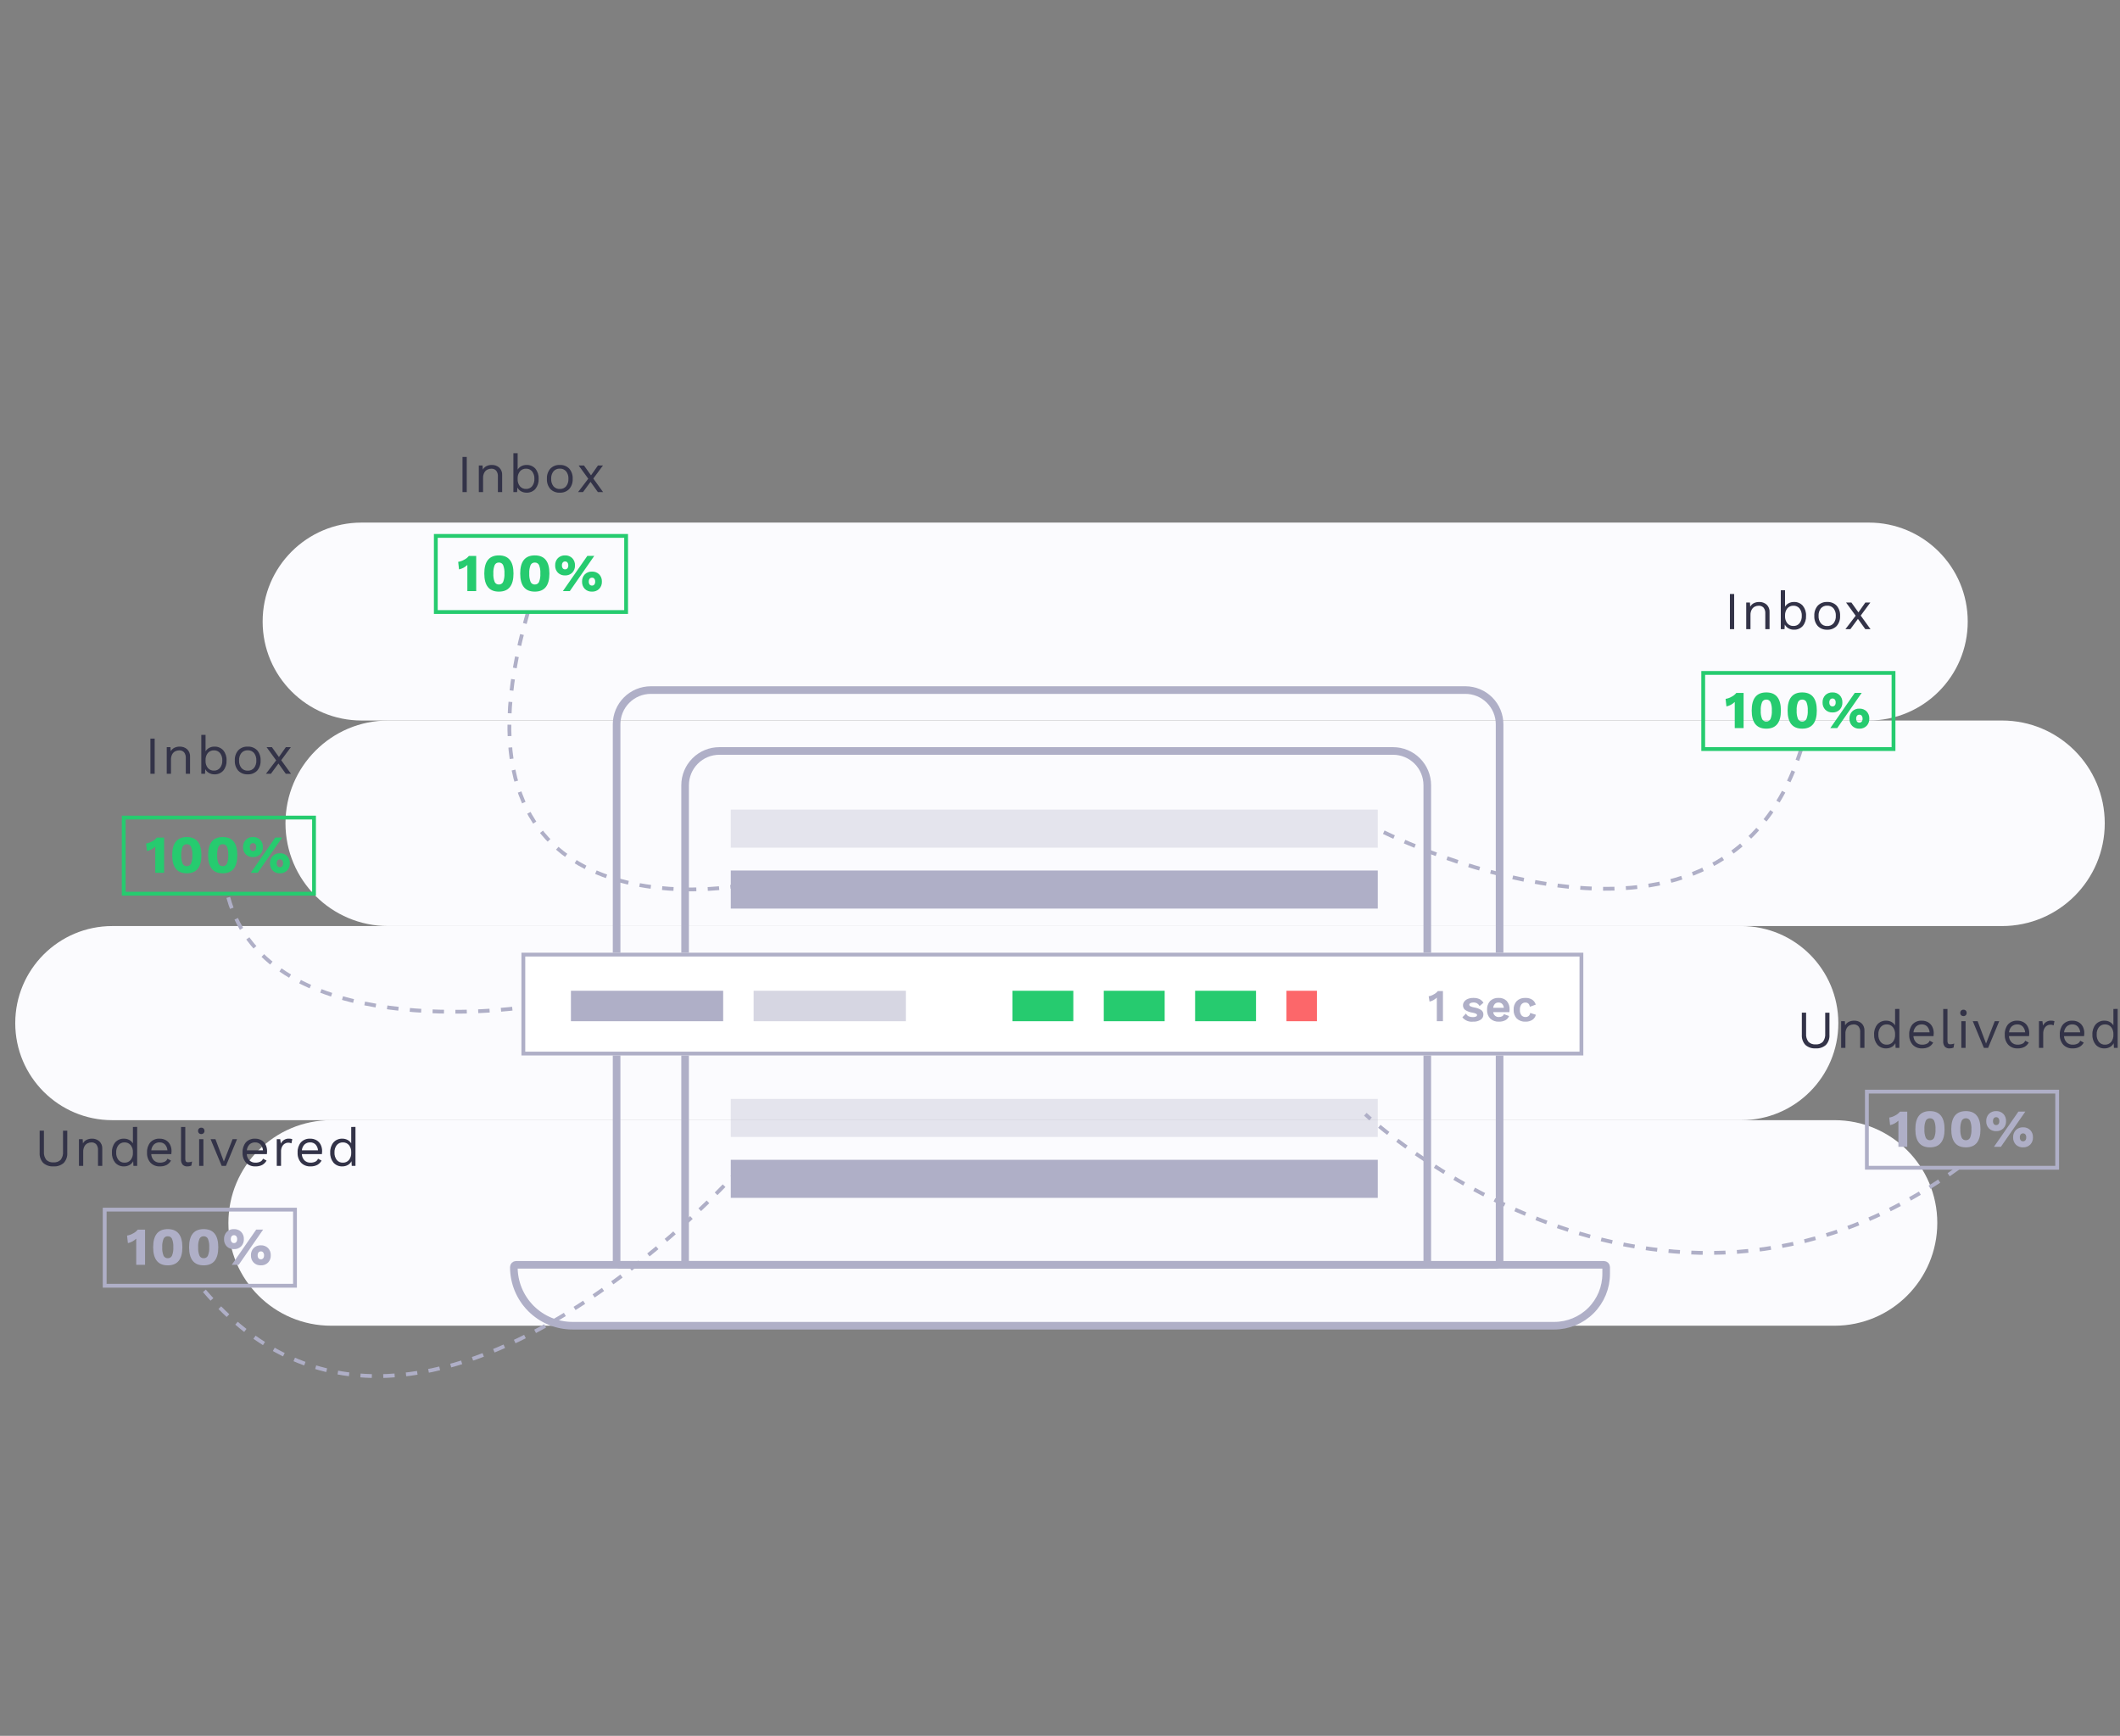 <svg width="684" height="560" viewBox="0 0 684 560" fill="none" xmlns="http://www.w3.org/2000/svg">
<rect x="0" y="0" width="684" height="560" fill="#808080" stroke="none"/>
<g clip-path="url(#clip0_3_742)">
<mask id="mask0_3_742" style="mask-type:luminance" maskUnits="userSpaceOnUse" x="0" y="0" width="684" height="560">
<path d="M683.992 0.36H0.008V559.09H683.992V0.36Z" fill="white"/>
</mask>
<g mask="url(#mask0_3_742)">
<path d="M602.945 168.593H116.666C99.033 168.593 84.739 182.887 84.739 200.52C84.739 218.153 99.033 232.448 116.666 232.448H602.945C620.578 232.448 634.873 218.153 634.873 200.52C634.873 182.887 620.578 168.593 602.945 168.593Z" fill="#FBFBFE"/>
<path d="M645.925 232.448H125.262C106.951 232.448 92.106 247.292 92.106 265.603C92.106 283.914 106.951 298.759 125.262 298.759H645.925C664.236 298.759 679.08 283.914 679.08 265.603C679.08 247.292 664.236 232.448 645.925 232.448Z" fill="#FBFBFE"/>
<path d="M561.808 298.759H36.233C18.939 298.759 4.92 312.778 4.92 330.072C4.92 347.366 18.939 361.385 36.233 361.385H561.808C579.102 361.385 593.121 347.366 593.121 330.072C593.121 312.778 579.102 298.759 561.808 298.759Z" fill="#FBFBFE"/>
<path d="M591.893 361.385H106.842C88.531 361.385 73.687 376.23 73.687 394.541C73.687 412.852 88.531 427.696 106.842 427.696H591.893C610.205 427.696 625.049 412.852 625.049 394.541C625.049 376.23 610.205 361.385 591.893 361.385Z" fill="#FBFBFE"/>
<path d="M209.992 222.624H472.78C475.711 222.624 478.522 223.788 480.594 225.861C482.667 227.934 483.831 230.745 483.831 233.676V406.821C483.831 407.146 483.702 407.459 483.472 407.689C483.241 407.919 482.929 408.049 482.603 408.049H200.168C199.843 408.049 199.53 407.919 199.3 407.689C199.07 407.459 198.94 407.146 198.94 406.821V233.676C198.94 230.745 200.105 227.934 202.177 225.861C204.25 223.788 207.061 222.624 209.992 222.624Z" stroke="#AFAFC7" stroke-width="2.456"/>
<path d="M232.096 242.272H449.448C452.379 242.272 455.19 243.436 457.263 245.509C459.335 247.581 460.5 250.392 460.5 253.323V406.821C460.5 407.146 460.37 407.459 460.14 407.689C459.91 407.919 459.598 408.049 459.272 408.049H222.272C221.946 408.049 221.634 407.919 221.404 407.689C221.174 407.459 221.044 407.146 221.044 406.821V253.323C221.044 250.392 222.209 247.581 224.281 245.509C226.354 243.436 229.165 242.272 232.096 242.272Z" stroke="#AFAFC7" stroke-width="2.456"/>
<path d="M166.513 408.049H517.487C517.582 408.049 517.677 408.067 517.765 408.104C517.854 408.141 517.934 408.194 518.002 408.262C518.069 408.329 518.123 408.41 518.159 408.498C518.196 408.586 518.215 408.681 518.215 408.777V410.959C518.215 415.398 516.451 419.655 513.313 422.794C510.174 425.933 505.916 427.696 501.477 427.696H184.705C179.687 427.696 174.875 425.703 171.326 422.155C167.778 418.607 165.785 413.795 165.785 408.777C165.785 408.584 165.862 408.398 165.998 408.262C166.135 408.125 166.32 408.049 166.513 408.049Z" stroke="#AFAFC7" stroke-width="2.456"/>
<path d="M510.847 307.354H168.241V340.51H510.847V307.354Z" fill="white"/>
<path d="M510.233 307.968H168.855V339.896H510.233V307.968Z" stroke="#AFAFC7" stroke-width="1.228"/>
<path d="M233.324 319.634H184.205V329.458H233.324V319.634Z" fill="#AFAFC7"/>
<path opacity="0.5" d="M292.267 319.634H243.148V329.458H292.267V319.634Z" fill="#AFAFC7"/>
<path d="M346.298 319.634H326.65V329.458H346.298V319.634Z" fill="#26CB6F"/>
<path d="M375.769 319.634H356.122V329.458H375.769V319.634Z" fill="#26CB6F"/>
<path d="M405.241 319.634H385.593V329.458H405.241V319.634Z" fill="#26CB6F"/>
<path d="M424.888 319.634H415.065V329.458H424.888V319.634Z" fill="#FC676A"/>
<path d="M465.554 319.732V329.458H463.58V322.213C463.578 322.09 463.583 321.967 463.594 321.844C463.248 322.164 462.864 322.441 462.452 322.67C462.07 322.886 461.655 323.04 461.224 323.126L460.957 321.412C461.535 321.318 462.089 321.11 462.587 320.801C463.099 320.544 463.549 320.179 463.906 319.732H465.554ZM475.236 329.605C474.593 329.677 473.942 329.585 473.344 329.338C472.746 329.091 472.221 328.696 471.817 328.191L472.996 326.982C473.161 327.372 473.462 327.689 473.843 327.874C474.273 328.058 474.738 328.146 475.206 328.132C475.549 328.149 475.892 328.088 476.208 327.955C476.309 327.918 476.397 327.851 476.46 327.764C476.523 327.676 476.559 327.572 476.562 327.464C476.562 327.3 476.451 327.157 476.23 327.036C475.866 326.874 475.482 326.76 475.088 326.697C474.239 326.584 473.425 326.281 472.708 325.811C472.485 325.633 472.306 325.405 472.187 325.145C472.068 324.885 472.012 324.601 472.023 324.315C472.026 323.896 472.162 323.488 472.411 323.151C472.702 322.76 473.094 322.457 473.546 322.274C474.116 322.04 474.728 321.927 475.344 321.943C476.031 321.915 476.716 322.044 477.348 322.318C477.877 322.586 478.322 322.997 478.63 323.505L477.377 324.566C477.194 324.208 476.916 323.907 476.574 323.696C476.206 323.498 475.791 323.401 475.373 323.416C475.039 323.401 474.706 323.472 474.408 323.623C474.307 323.665 474.22 323.734 474.157 323.822C474.093 323.911 474.055 324.015 474.047 324.124C474.052 324.234 474.088 324.34 474.151 324.431C474.213 324.522 474.3 324.594 474.4 324.639C474.797 324.828 475.219 324.958 475.653 325.022C476.464 325.137 477.241 325.426 477.93 325.87C478.149 326.04 478.325 326.261 478.442 326.514C478.558 326.766 478.613 327.043 478.6 327.321C478.606 327.649 478.528 327.973 478.375 328.263C478.222 328.553 477.997 328.799 477.723 328.979C476.979 329.441 476.11 329.659 475.236 329.605ZM487.054 325.744C487.054 326.011 487.035 326.277 486.995 326.54H481.778C481.818 326.99 482.034 327.407 482.379 327.699C482.723 327.991 483.169 328.136 483.62 328.102C483.984 328.115 484.345 328.032 484.666 327.862C484.934 327.713 485.138 327.472 485.241 327.184L486.891 327.788C486.668 328.364 486.248 328.843 485.705 329.139C485.061 329.469 484.342 329.629 483.618 329.603C483.103 329.635 482.587 329.561 482.102 329.388C481.616 329.214 481.171 328.944 480.793 328.593C480.445 328.215 480.177 327.77 480.004 327.286C479.832 326.801 479.759 326.287 479.789 325.774C479.757 325.262 479.827 324.75 479.994 324.265C480.161 323.78 480.422 323.333 480.761 322.95C481.123 322.601 481.554 322.331 482.026 322.157C482.498 321.983 483 321.909 483.502 321.94C483.985 321.909 484.469 321.98 484.923 322.149C485.376 322.318 485.789 322.582 486.133 322.923C486.793 323.709 487.123 324.72 487.054 325.744ZM483.492 323.431C483.278 323.42 483.064 323.452 482.863 323.526C482.662 323.599 482.478 323.712 482.321 323.858C482.002 324.208 481.807 324.654 481.768 325.126H485.207C485.165 324.655 484.968 324.212 484.647 323.866C484.493 323.718 484.311 323.604 484.112 323.529C483.913 323.454 483.7 323.421 483.488 323.431H483.492ZM492.123 321.943C492.922 321.895 493.716 322.102 494.392 322.532C494.927 322.918 495.317 323.474 495.497 324.109L493.611 324.792C493.434 323.891 492.958 323.441 492.182 323.441C491.928 323.426 491.674 323.473 491.442 323.577C491.21 323.681 491.006 323.839 490.848 324.038C490.505 324.552 490.342 325.166 490.384 325.784C490.339 326.398 490.506 327.009 490.855 327.515C491.013 327.708 491.214 327.861 491.442 327.962C491.67 328.063 491.918 328.109 492.167 328.097C492.354 328.113 492.542 328.092 492.721 328.034C492.899 327.976 493.065 327.884 493.207 327.762C493.35 327.64 493.467 327.491 493.551 327.323C493.636 327.156 493.686 326.973 493.699 326.786L495.527 327.375C495.381 328.036 494.988 328.616 494.429 328.996C493.766 329.426 492.986 329.639 492.196 329.605C491.682 329.637 491.166 329.564 490.681 329.39C490.195 329.217 489.75 328.947 489.372 328.596C489.023 328.217 488.754 327.772 488.581 327.287C488.408 326.803 488.335 326.288 488.365 325.774C488.334 325.261 488.405 324.746 488.576 324.261C488.747 323.776 489.014 323.33 489.36 322.95C489.727 322.602 490.162 322.333 490.637 322.16C491.112 321.987 491.618 321.913 492.123 321.943Z" fill="#AFAFC7"/>
<path d="M73.654 289.521C86.71 336.967 167.961 325.092 167.961 325.092" stroke="#AFAFC7" stroke-width="1.228" stroke-dasharray="3.68 3.68"/>
<path d="M65.947 416.449C133.572 495.913 237.956 377.895 237.956 377.895" stroke="#AFAFC7" stroke-width="1.228" stroke-dasharray="3.68 3.68"/>
<path d="M170.314 197.596C139.49 303.766 237.957 285.801 237.957 285.801" stroke="#AFAFC7" stroke-width="1.228" stroke-dasharray="3.68 3.68"/>
<path d="M581.092 241.821C555.151 324.813 444.195 267.384 444.195 267.384" stroke="#AFAFC7" stroke-width="1.228" stroke-dasharray="3.68 3.68"/>
<path d="M631.728 376.862C534.298 447.284 440.511 359.483 440.511 359.483" stroke="#AFAFC7" stroke-width="1.228" stroke-dasharray="3.68 3.68"/>
<path d="M49.903 249.639H48.528V238.293H49.903V249.639ZM57.969 240.872C58.849 240.838 59.709 241.139 60.375 241.714C60.701 242.024 60.954 242.402 61.117 242.821C61.281 243.24 61.35 243.689 61.321 244.138V249.639H59.946V244.619C60.009 243.922 59.803 243.227 59.37 242.677C59.17 242.474 58.929 242.316 58.664 242.212C58.399 242.109 58.115 242.062 57.831 242.075C57.384 242.072 56.942 242.175 56.542 242.376C56.121 242.596 55.776 242.939 55.553 243.358C55.278 243.885 55.144 244.475 55.166 245.069V249.639H53.794V241.043H54.997L55.083 242.384C55.349 241.888 55.764 241.489 56.269 241.241C56.8 240.989 57.381 240.863 57.969 240.872ZM69.178 240.872C69.713 240.847 70.248 240.941 70.743 241.148C71.238 241.354 71.681 241.668 72.04 242.066C72.787 242.989 73.163 244.156 73.095 245.341C73.162 246.527 72.785 247.694 72.037 248.616C71.678 249.015 71.235 249.328 70.74 249.535C70.246 249.742 69.711 249.836 69.175 249.811C68.552 249.822 67.937 249.665 67.396 249.356C66.897 249.076 66.493 248.654 66.235 248.144L66.149 249.639H64.946V237.089H66.319V242.384C66.599 241.918 67 241.537 67.479 241.279C68 241 68.584 240.86 69.175 240.872H69.178ZM69.02 248.608C69.396 248.624 69.77 248.553 70.114 248.399C70.457 248.246 70.76 248.014 70.997 247.722C71.51 247.038 71.766 246.195 71.722 245.341C71.767 244.488 71.512 243.645 71 242.96C70.762 242.669 70.459 242.437 70.115 242.283C69.771 242.129 69.397 242.058 69.02 242.075C68.649 242.06 68.279 242.13 67.939 242.279C67.599 242.428 67.297 242.652 67.056 242.935C66.539 243.588 66.277 244.406 66.319 245.238V245.445C66.277 246.276 66.539 247.095 67.056 247.748C67.297 248.031 67.599 248.255 67.939 248.404C68.279 248.553 68.649 248.622 69.02 248.608ZM79.92 240.872C80.484 240.841 81.047 240.931 81.573 241.136C82.1 241.34 82.576 241.655 82.972 242.058C83.752 242.968 84.148 244.145 84.077 245.341C84.148 246.538 83.752 247.715 82.972 248.625C82.576 249.028 82.1 249.342 81.573 249.547C81.047 249.752 80.484 249.842 79.92 249.811C79.356 249.842 78.793 249.752 78.266 249.547C77.74 249.342 77.264 249.028 76.868 248.625C76.088 247.715 75.692 246.538 75.763 245.341C75.692 244.145 76.088 242.968 76.868 242.058C77.264 241.655 77.74 241.34 78.266 241.136C78.793 240.931 79.356 240.841 79.92 240.872ZM79.92 242.058C79.535 242.038 79.15 242.107 78.796 242.259C78.441 242.411 78.126 242.642 77.874 242.935C77.348 243.623 77.087 244.477 77.137 245.341C77.087 246.206 77.348 247.06 77.874 247.748C78.126 248.041 78.441 248.271 78.796 248.423C79.15 248.575 79.535 248.644 79.92 248.625C80.305 248.644 80.69 248.575 81.044 248.423C81.399 248.271 81.714 248.041 81.966 247.748C82.491 247.06 82.753 246.206 82.703 245.341C82.753 244.477 82.491 243.623 81.966 242.935C81.714 242.642 81.399 242.411 81.044 242.259C80.69 242.107 80.305 242.038 79.92 242.058ZM92.212 249.639L89.84 246.324L87.398 249.639H85.802L89.103 245.307L86.006 241.043H87.725L89.994 244.224L92.229 241.043H93.845L90.734 245.255L93.897 249.639H92.212Z" fill="#333348"/>
<path d="M52.946 270.22V281.567H50.092V273.126C49.353 273.852 48.422 274.352 47.408 274.567L47.135 272.129C47.824 272.023 48.487 271.787 49.087 271.432C49.672 271.145 50.186 270.731 50.591 270.22H52.946ZM60.27 281.739C57.13 281.739 55.559 279.79 55.559 275.893C55.559 271.997 57.13 270.048 60.27 270.048C63.41 270.048 64.98 271.997 64.98 275.893C64.98 279.79 63.41 281.739 60.27 281.739ZM60.27 279.435C60.554 279.45 60.836 279.379 61.08 279.232C61.323 279.085 61.517 278.868 61.637 278.61C61.972 277.746 62.116 276.819 62.058 275.893C62.116 274.968 61.972 274.041 61.637 273.177C61.516 272.92 61.322 272.704 61.078 272.558C60.835 272.412 60.553 272.342 60.27 272.357C59.986 272.342 59.704 272.413 59.46 272.56C59.217 272.707 59.023 272.924 58.903 273.182C58.568 274.045 58.424 274.97 58.482 275.893C58.423 276.819 58.567 277.746 58.903 278.61C59.023 278.868 59.217 279.085 59.46 279.232C59.704 279.379 59.986 279.45 60.27 279.435ZM71.857 281.739C68.717 281.739 67.147 279.79 67.147 275.893C67.147 271.997 68.717 270.048 71.857 270.048C74.997 270.048 76.568 271.997 76.568 275.893C76.568 279.79 74.997 281.739 71.857 281.739ZM71.857 279.435C72.141 279.45 72.423 279.379 72.667 279.232C72.91 279.085 73.104 278.868 73.224 278.61C73.56 277.746 73.703 276.819 73.645 275.893C73.703 274.968 73.56 274.041 73.224 273.177C73.104 272.92 72.909 272.704 72.666 272.558C72.422 272.412 72.141 272.342 71.857 272.357C71.573 272.342 71.291 272.413 71.047 272.56C70.804 272.707 70.61 272.924 70.49 273.182C70.154 274.046 70.011 274.973 70.069 275.898C70.013 276.822 70.157 277.747 70.494 278.61C70.613 278.867 70.807 279.084 71.049 279.231C71.292 279.378 71.573 279.449 71.857 279.435ZM81.622 270.048C82.049 270.029 82.475 270.098 82.874 270.25C83.273 270.402 83.637 270.635 83.943 270.934C84.24 271.246 84.47 271.614 84.621 272.017C84.772 272.421 84.839 272.85 84.82 273.28C84.839 273.71 84.772 274.14 84.621 274.543C84.47 274.947 84.24 275.315 83.943 275.627C83.637 275.926 83.273 276.158 82.874 276.311C82.475 276.463 82.049 276.532 81.622 276.512C81.195 276.532 80.769 276.463 80.37 276.311C79.97 276.158 79.607 275.926 79.301 275.627C79.004 275.315 78.773 274.947 78.623 274.543C78.472 274.14 78.405 273.71 78.424 273.28C78.405 272.85 78.472 272.421 78.623 272.017C78.773 271.614 79.004 271.246 79.301 270.934C79.607 270.635 79.97 270.402 80.37 270.25C80.769 270.098 81.195 270.029 81.622 270.048ZM88.808 270.203H91.043L83.152 281.567H80.917L88.808 270.203ZM81.622 272.008C81.48 272.001 81.338 272.028 81.208 272.086C81.078 272.144 80.963 272.232 80.874 272.343C80.682 272.616 80.588 272.947 80.608 273.28C80.588 273.614 80.682 273.944 80.874 274.217C80.963 274.328 81.078 274.417 81.208 274.475C81.338 274.533 81.48 274.56 81.622 274.553C81.767 274.561 81.912 274.535 82.045 274.477C82.178 274.419 82.295 274.33 82.387 274.217C82.579 273.944 82.673 273.614 82.653 273.28C82.673 272.947 82.579 272.616 82.387 272.343C82.295 272.231 82.178 272.142 82.045 272.084C81.912 272.026 81.767 272 81.622 272.008ZM90.304 275.275C90.731 275.255 91.157 275.324 91.556 275.476C91.955 275.629 92.319 275.861 92.625 276.16C92.921 276.472 93.152 276.84 93.303 277.244C93.453 277.647 93.521 278.077 93.501 278.507C93.521 278.937 93.453 279.366 93.303 279.77C93.152 280.173 92.921 280.541 92.625 280.853C92.319 281.152 91.955 281.385 91.556 281.537C91.157 281.689 90.731 281.758 90.304 281.739C89.877 281.758 89.451 281.689 89.051 281.537C88.652 281.385 88.288 281.152 87.983 280.853C87.686 280.541 87.455 280.173 87.305 279.77C87.154 279.366 87.086 278.937 87.106 278.507C87.087 278.077 87.155 277.648 87.305 277.246C87.456 276.843 87.686 276.475 87.983 276.164C88.288 275.864 88.652 275.631 89.051 275.478C89.45 275.325 89.877 275.256 90.304 275.275ZM90.304 277.239C90.159 277.231 90.014 277.257 89.881 277.315C89.748 277.373 89.631 277.462 89.539 277.575C89.346 277.848 89.252 278.178 89.272 278.512C89.252 278.845 89.346 279.175 89.539 279.448C89.631 279.561 89.748 279.65 89.881 279.708C90.014 279.766 90.159 279.792 90.304 279.784C90.449 279.792 90.594 279.766 90.727 279.708C90.859 279.65 90.977 279.561 91.069 279.448C91.261 279.175 91.355 278.845 91.335 278.512C91.355 278.178 91.261 277.848 91.069 277.575C90.977 277.461 90.86 277.372 90.727 277.312C90.594 277.253 90.449 277.227 90.304 277.234V277.239Z" fill="#26CB6F"/>
<path d="M101.316 263.761H39.917V288.321H101.316V263.761Z" stroke="#26CB6F" stroke-width="1.228"/>
<path d="M150.597 158.769H149.222V147.422H150.597V158.769ZM158.663 150.001C159.543 149.968 160.403 150.269 161.07 150.844C161.395 151.154 161.648 151.532 161.811 151.951C161.975 152.369 162.044 152.819 162.015 153.268V158.769H160.64V153.749C160.703 153.052 160.497 152.357 160.064 151.806C159.864 151.604 159.624 151.446 159.359 151.342C159.093 151.238 158.81 151.191 158.525 151.205C158.078 151.202 157.636 151.305 157.236 151.505C156.815 151.726 156.47 152.068 156.247 152.488C155.972 153.015 155.839 153.604 155.861 154.198V158.769H154.488V150.173H155.691L155.777 151.514C156.043 151.018 156.458 150.618 156.963 150.371C157.494 150.119 158.075 149.992 158.663 150.001ZM169.872 150.001C170.408 149.976 170.942 150.071 171.437 150.277C171.932 150.484 172.375 150.798 172.734 151.196C173.481 152.118 173.857 153.286 173.789 154.471C173.857 155.656 173.48 156.824 172.732 157.746C172.373 158.144 171.93 158.458 171.435 158.665C170.94 158.871 170.405 158.966 169.869 158.941C169.246 158.952 168.631 158.794 168.09 158.485C167.591 158.205 167.187 157.784 166.93 157.273L166.844 158.769H165.64V146.219H167.013V151.514C167.293 151.048 167.694 150.666 168.173 150.409C168.694 150.13 169.278 149.989 169.869 150.001H169.872ZM169.715 157.737C170.09 157.754 170.465 157.683 170.808 157.529C171.151 157.375 171.454 157.143 171.692 156.852C172.204 156.168 172.461 155.325 172.416 154.471C172.461 153.617 172.206 152.775 171.694 152.09C171.456 151.798 171.153 151.566 170.809 151.413C170.466 151.259 170.091 151.188 169.715 151.205C169.343 151.19 168.974 151.26 168.633 151.409C168.293 151.557 167.991 151.782 167.75 152.064C167.233 152.717 166.972 153.536 167.013 154.368V154.574C166.972 155.406 167.233 156.225 167.75 156.878C167.991 157.16 168.293 157.385 168.633 157.533C168.974 157.682 169.343 157.752 169.715 157.737ZM180.614 150.001C181.178 149.971 181.742 150.061 182.268 150.265C182.794 150.47 183.27 150.784 183.666 151.187C184.446 152.097 184.842 153.275 184.771 154.471C184.842 155.667 184.446 156.845 183.666 157.755C183.27 158.158 182.794 158.472 182.268 158.677C181.742 158.881 181.178 158.971 180.614 158.941C180.05 158.971 179.487 158.881 178.961 158.677C178.434 158.472 177.958 158.158 177.563 157.755C176.782 156.845 176.386 155.667 176.457 154.471C176.386 153.275 176.782 152.097 177.563 151.187C177.958 150.784 178.434 150.47 178.961 150.265C179.487 150.061 180.05 149.971 180.614 150.001ZM180.614 151.187C180.229 151.168 179.844 151.237 179.49 151.389C179.135 151.541 178.82 151.772 178.568 152.064C178.043 152.752 177.781 153.606 177.832 154.471C177.781 155.336 178.043 156.19 178.568 156.878C178.82 157.17 179.135 157.401 179.49 157.553C179.844 157.705 180.229 157.774 180.614 157.755C180.999 157.774 181.384 157.705 181.739 157.553C182.093 157.401 182.408 157.17 182.66 156.878C183.186 156.19 183.447 155.336 183.397 154.471C183.447 153.606 183.186 152.752 182.66 152.064C182.408 151.772 182.093 151.541 181.739 151.389C181.384 151.237 180.999 151.168 180.614 151.187ZM192.906 158.769L190.534 155.453L188.093 158.769H186.496L189.797 154.437L186.7 150.173H188.419L190.688 153.354L192.923 150.173H194.539L191.428 154.385L194.591 158.769H192.906Z" fill="#333348"/>
<path d="M153.64 179.35V190.696H150.787V182.255C150.047 182.981 149.116 183.481 148.102 183.697L147.83 181.258C148.519 181.153 149.181 180.917 149.781 180.562C150.366 180.275 150.88 179.861 151.285 179.35H153.64ZM160.964 190.868C157.824 190.868 156.254 188.92 156.254 185.023C156.254 181.126 157.824 179.178 160.964 179.178C164.104 179.178 165.675 181.126 165.675 185.023C165.675 188.92 164.104 190.868 160.964 190.868ZM160.964 188.565C161.248 188.579 161.53 188.508 161.774 188.361C162.017 188.214 162.211 187.998 162.331 187.739C162.667 186.875 162.81 185.948 162.752 185.023C162.81 184.098 162.667 183.171 162.331 182.307C162.211 182.05 162.016 181.834 161.773 181.688C161.529 181.542 161.248 181.472 160.964 181.487C160.68 181.472 160.398 181.543 160.154 181.69C159.911 181.837 159.717 182.054 159.597 182.312C159.262 183.174 159.118 184.099 159.176 185.023C159.118 185.948 159.261 186.875 159.597 187.739C159.717 187.998 159.911 188.214 160.154 188.361C160.398 188.508 160.68 188.579 160.964 188.565ZM172.551 190.868C169.411 190.868 167.841 188.92 167.841 185.023C167.841 181.126 169.411 179.178 172.551 179.178C175.692 179.178 177.262 181.126 177.262 185.023C177.262 188.92 175.692 190.868 172.551 190.868ZM172.551 188.565C172.835 188.579 173.117 188.508 173.361 188.361C173.605 188.214 173.799 187.998 173.918 187.739C174.254 186.875 174.398 185.948 174.339 185.023C174.398 184.098 174.254 183.171 173.918 182.307C173.798 182.05 173.603 181.834 173.36 181.688C173.116 181.542 172.835 181.472 172.551 181.487C172.267 181.472 171.985 181.543 171.742 181.69C171.498 181.837 171.304 182.054 171.185 182.312C170.849 183.176 170.705 184.103 170.763 185.028C170.707 185.952 170.852 186.877 171.188 187.739C171.307 187.997 171.501 188.213 171.744 188.36C171.987 188.507 172.268 188.578 172.551 188.565ZM182.316 179.178C182.743 179.159 183.169 179.227 183.568 179.38C183.968 179.532 184.331 179.765 184.637 180.063C184.934 180.375 185.164 180.744 185.315 181.147C185.466 181.55 185.533 181.98 185.514 182.41C185.533 182.84 185.466 183.27 185.315 183.673C185.164 184.076 184.934 184.445 184.637 184.757C184.331 185.055 183.968 185.288 183.568 185.44C183.169 185.593 182.743 185.661 182.316 185.642C181.889 185.661 181.463 185.593 181.064 185.44C180.665 185.288 180.301 185.055 179.995 184.757C179.698 184.445 179.468 184.076 179.317 183.673C179.166 183.27 179.099 182.84 179.118 182.41C179.099 181.98 179.166 181.55 179.317 181.147C179.468 180.744 179.698 180.375 179.995 180.063C180.301 179.765 180.665 179.532 181.064 179.38C181.463 179.227 181.889 179.159 182.316 179.178ZM189.502 179.333H191.737L183.846 190.696H181.611L189.502 179.333ZM182.316 181.138C182.174 181.131 182.032 181.157 181.902 181.216C181.772 181.274 181.658 181.362 181.568 181.473C181.376 181.746 181.282 182.077 181.302 182.41C181.282 182.743 181.376 183.074 181.568 183.347C181.658 183.458 181.772 183.546 181.902 183.604C182.032 183.663 182.174 183.689 182.316 183.682C182.461 183.691 182.606 183.665 182.739 183.606C182.872 183.548 182.989 183.459 183.081 183.347C183.274 183.074 183.368 182.743 183.348 182.41C183.368 182.077 183.274 181.746 183.081 181.473C182.989 181.361 182.872 181.272 182.739 181.214C182.606 181.155 182.461 181.129 182.316 181.138ZM190.998 184.404C191.425 184.385 191.851 184.454 192.25 184.606C192.649 184.758 193.013 184.991 193.319 185.29C193.616 185.601 193.846 185.97 193.997 186.373C194.148 186.777 194.215 187.206 194.196 187.636C194.215 188.066 194.148 188.496 193.997 188.899C193.846 189.302 193.616 189.671 193.319 189.983C193.013 190.282 192.649 190.514 192.25 190.667C191.851 190.819 191.425 190.888 190.998 190.868C190.571 190.888 190.145 190.819 189.746 190.667C189.346 190.514 188.983 190.282 188.677 189.983C188.38 189.671 188.15 189.302 187.999 188.899C187.848 188.496 187.781 188.066 187.8 187.636C187.781 187.207 187.849 186.778 188 186.375C188.15 185.973 188.381 185.605 188.677 185.293C188.982 184.994 189.346 184.761 189.745 184.608C190.144 184.455 190.571 184.386 190.998 184.404ZM190.998 186.369C190.853 186.361 190.708 186.386 190.575 186.445C190.442 186.503 190.325 186.592 190.233 186.704C190.04 186.977 189.946 187.308 189.966 187.641C189.946 187.975 190.04 188.305 190.233 188.578C190.325 188.69 190.442 188.779 190.575 188.838C190.708 188.896 190.853 188.922 190.998 188.913C191.143 188.922 191.288 188.896 191.421 188.838C191.554 188.779 191.671 188.69 191.763 188.578C191.955 188.305 192.049 187.975 192.029 187.641C192.049 187.308 191.955 186.977 191.763 186.704C191.671 186.591 191.554 186.501 191.421 186.442C191.288 186.383 191.143 186.356 190.998 186.364V186.369Z" fill="#26CB6F"/>
<path d="M202.01 172.891H140.612V197.45H202.01V172.891Z" stroke="#26CB6F" stroke-width="1.228"/>
<path d="M559.514 202.976H558.139V191.63H559.514V202.976ZM567.58 194.208C568.459 194.175 569.319 194.476 569.986 195.051C570.312 195.361 570.565 195.739 570.728 196.158C570.891 196.577 570.961 197.026 570.932 197.475V202.976H569.557V197.956C569.62 197.259 569.413 196.564 568.981 196.014C568.781 195.811 568.54 195.653 568.275 195.549C568.01 195.445 567.726 195.399 567.442 195.412C566.995 195.409 566.553 195.512 566.153 195.713C565.732 195.933 565.387 196.275 565.164 196.695C564.889 197.222 564.755 197.811 564.777 198.406V202.976H563.404V194.38H564.608L564.694 195.721C564.96 195.225 565.375 194.825 565.88 194.578C566.411 194.326 566.992 194.199 567.58 194.208ZM578.788 194.208C579.324 194.184 579.859 194.278 580.354 194.485C580.849 194.691 581.292 195.005 581.651 195.403C582.398 196.326 582.774 197.493 582.706 198.678C582.773 199.863 582.396 201.031 581.648 201.953C581.289 202.352 580.846 202.665 580.351 202.872C579.856 203.079 579.322 203.173 578.786 203.148C578.163 203.159 577.548 203.001 577.007 202.692C576.508 202.413 576.104 201.991 575.846 201.48L575.76 202.976H574.557V190.426H575.93V195.721C576.21 195.255 576.611 194.873 577.09 194.616C577.611 194.337 578.195 194.197 578.786 194.208H578.788ZM578.631 201.945C579.007 201.961 579.381 201.89 579.725 201.736C580.068 201.582 580.371 201.351 580.608 201.059C581.121 200.375 581.377 199.532 581.333 198.678C581.378 197.825 581.123 196.982 580.611 196.297C580.373 196.005 580.07 195.773 579.726 195.62C579.382 195.466 579.007 195.395 578.631 195.412C578.26 195.397 577.89 195.467 577.55 195.616C577.21 195.765 576.908 195.989 576.667 196.271C576.15 196.925 575.888 197.743 575.93 198.575V198.781C575.888 199.613 576.15 200.432 576.667 201.085C576.908 201.368 577.21 201.592 577.55 201.741C577.89 201.89 578.26 201.959 578.631 201.945ZM589.531 194.208C590.095 194.178 590.658 194.268 591.184 194.473C591.711 194.677 592.187 194.991 592.582 195.395C593.363 196.304 593.759 197.482 593.688 198.678C593.759 199.875 593.363 201.052 592.582 201.962C592.187 202.365 591.711 202.679 591.184 202.884C590.658 203.088 590.095 203.178 589.531 203.148C588.967 203.178 588.403 203.088 587.877 202.884C587.351 202.679 586.875 202.365 586.479 201.962C585.699 201.052 585.303 199.875 585.374 198.678C585.303 197.482 585.699 196.304 586.479 195.395C586.875 194.991 587.351 194.677 587.877 194.473C588.403 194.268 588.967 194.178 589.531 194.208ZM589.531 195.395C589.146 195.375 588.761 195.444 588.406 195.596C588.052 195.748 587.737 195.979 587.485 196.271C586.959 196.96 586.698 197.814 586.748 198.678C586.698 199.543 586.959 200.397 587.485 201.085C587.737 201.377 588.052 201.608 588.406 201.76C588.761 201.912 589.146 201.981 589.531 201.962C589.916 201.981 590.301 201.912 590.655 201.76C591.01 201.608 591.325 201.377 591.577 201.085C592.102 200.397 592.364 199.543 592.313 198.678C592.364 197.814 592.102 196.96 591.577 196.271C591.325 195.979 591.01 195.748 590.655 195.596C590.301 195.444 589.916 195.375 589.531 195.395ZM601.823 202.976L599.45 199.661L597.009 202.976H595.413L598.714 198.644L595.617 194.38H597.336L599.605 197.561L601.84 194.38H603.456L600.344 198.592L603.508 202.976H601.823Z" fill="#333348"/>
<path d="M562.557 223.557V234.904H559.703V226.462C558.964 227.188 558.033 227.688 557.019 227.904L556.746 225.465C557.435 225.36 558.098 225.124 558.698 224.769C559.283 224.482 559.797 224.068 560.202 223.557H562.557ZM569.881 235.076C566.74 235.076 565.17 233.127 565.17 229.23C565.17 225.334 566.74 223.385 569.881 223.385C573.021 223.385 574.591 225.334 574.591 229.23C574.591 233.127 573.021 235.076 569.881 235.076ZM569.881 232.772C570.165 232.786 570.447 232.716 570.69 232.568C570.934 232.421 571.128 232.205 571.247 231.947C571.583 231.083 571.727 230.156 571.669 229.23C571.727 228.305 571.583 227.378 571.247 226.514C571.127 226.257 570.933 226.041 570.689 225.895C570.446 225.749 570.164 225.679 569.881 225.694C569.597 225.679 569.315 225.75 569.071 225.897C568.827 226.044 568.633 226.261 568.514 226.519C568.179 227.382 568.035 228.307 568.093 229.23C568.034 230.156 568.178 231.083 568.514 231.947C568.633 232.205 568.827 232.421 569.071 232.568C569.315 232.716 569.597 232.786 569.881 232.772ZM581.468 235.076C578.328 235.076 576.757 233.127 576.757 229.23C576.757 225.334 578.328 223.385 581.468 223.385C584.608 223.385 586.178 225.334 586.178 229.23C586.178 233.127 584.608 235.076 581.468 235.076ZM581.468 232.772C581.752 232.786 582.034 232.716 582.278 232.568C582.521 232.421 582.715 232.205 582.835 231.947C583.171 231.083 583.314 230.156 583.256 229.23C583.314 228.305 583.171 227.378 582.835 226.514C582.714 226.257 582.52 226.041 582.277 225.895C582.033 225.749 581.752 225.679 581.468 225.694C581.184 225.679 580.902 225.75 580.658 225.897C580.415 226.044 580.221 226.261 580.101 226.519C579.765 227.383 579.622 228.31 579.68 229.235C579.623 230.159 579.768 231.084 580.105 231.947C580.224 232.204 580.418 232.42 580.66 232.567C580.903 232.714 581.184 232.786 581.468 232.772ZM591.233 223.385C591.66 223.366 592.086 223.435 592.485 223.587C592.884 223.739 593.248 223.972 593.554 224.271C593.851 224.582 594.081 224.951 594.232 225.354C594.383 225.758 594.45 226.187 594.43 226.617C594.45 227.047 594.383 227.477 594.232 227.88C594.081 228.283 593.851 228.652 593.554 228.964C593.248 229.262 592.884 229.495 592.485 229.647C592.086 229.8 591.66 229.868 591.233 229.849C590.806 229.868 590.38 229.8 589.98 229.647C589.581 229.495 589.218 229.262 588.912 228.964C588.615 228.652 588.384 228.283 588.234 227.88C588.083 227.477 588.016 227.047 588.035 226.617C588.016 226.187 588.083 225.758 588.234 225.354C588.384 224.951 588.615 224.582 588.912 224.271C589.218 223.972 589.581 223.739 589.98 223.587C590.38 223.435 590.806 223.366 591.233 223.385ZM598.419 223.54H600.654L592.763 234.904H590.528L598.419 223.54ZM591.233 225.345C591.091 225.338 590.949 225.364 590.819 225.423C590.689 225.481 590.574 225.569 590.485 225.68C590.293 225.953 590.199 226.284 590.219 226.617C590.199 226.951 590.293 227.281 590.485 227.554C590.574 227.665 590.689 227.753 590.819 227.812C590.949 227.87 591.091 227.897 591.233 227.889C591.378 227.898 591.523 227.872 591.656 227.814C591.789 227.755 591.906 227.666 591.998 227.554C592.19 227.281 592.284 226.951 592.264 226.617C592.284 226.284 592.19 225.953 591.998 225.68C591.906 225.568 591.789 225.479 591.656 225.421C591.523 225.363 591.378 225.337 591.233 225.345ZM599.915 228.611C600.341 228.592 600.768 228.661 601.167 228.813C601.566 228.966 601.93 229.198 602.236 229.497C602.532 229.809 602.763 230.177 602.914 230.581C603.064 230.984 603.132 231.413 603.112 231.843C603.132 232.274 603.064 232.703 602.914 233.106C602.763 233.51 602.532 233.878 602.236 234.19C601.93 234.489 601.566 234.721 601.167 234.874C600.768 235.026 600.341 235.095 599.915 235.076C599.488 235.095 599.062 235.026 598.662 234.874C598.263 234.721 597.899 234.489 597.594 234.19C597.297 233.878 597.066 233.51 596.916 233.106C596.765 232.703 596.697 232.274 596.717 231.843C596.698 231.414 596.766 230.985 596.916 230.583C597.067 230.18 597.297 229.812 597.594 229.501C597.899 229.201 598.263 228.968 598.662 228.815C599.061 228.662 599.488 228.593 599.915 228.611ZM599.915 230.576C599.77 230.568 599.625 230.594 599.492 230.652C599.359 230.71 599.242 230.799 599.15 230.911C598.957 231.185 598.863 231.515 598.883 231.848C598.863 232.182 598.957 232.512 599.15 232.785C599.242 232.898 599.359 232.987 599.492 233.045C599.625 233.103 599.77 233.129 599.915 233.121C600.06 233.129 600.204 233.103 600.337 233.045C600.47 232.987 600.588 232.898 600.68 232.785C600.872 232.512 600.966 232.182 600.946 231.848C600.966 231.515 600.872 231.185 600.68 230.911C600.588 230.798 600.471 230.708 600.338 230.649C600.205 230.59 600.06 230.563 599.915 230.571V230.576Z" fill="#26CB6F"/>
<path d="M610.927 217.098H549.528V241.658H610.927V217.098Z" stroke="#26CB6F" stroke-width="1.228"/>
<path d="M590.255 333.825C590.3 334.422 590.222 335.023 590.025 335.589C589.828 336.156 589.518 336.675 589.112 337.117C588.659 337.51 588.133 337.81 587.564 337.999C586.995 338.189 586.395 338.265 585.797 338.222C585.2 338.263 584.601 338.186 584.034 337.995C583.467 337.803 582.944 337.502 582.493 337.108C582.089 336.668 581.779 336.149 581.583 335.584C581.386 335.02 581.307 334.421 581.35 333.825V326.702H582.725V333.476C582.647 334.412 582.913 335.344 583.473 336.098C583.78 336.396 584.146 336.625 584.549 336.769C584.952 336.913 585.38 336.968 585.806 336.931C586.232 336.968 586.661 336.913 587.064 336.769C587.466 336.625 587.833 336.396 588.14 336.098C588.7 335.344 588.966 334.412 588.887 333.476V326.707H590.263L590.255 333.825ZM598.198 329.281C599.078 329.248 599.938 329.549 600.605 330.124C600.93 330.434 601.183 330.812 601.347 331.231C601.51 331.65 601.579 332.099 601.55 332.548V338.054H600.175V333.034C600.238 332.337 600.032 331.642 599.599 331.091C599.399 330.889 599.159 330.731 598.894 330.627C598.629 330.523 598.345 330.476 598.06 330.49C597.613 330.487 597.171 330.59 596.771 330.79C596.352 331.012 596.01 331.354 595.789 331.773C595.513 332.3 595.38 332.889 595.402 333.483V338.054H594.027V329.458H595.23L595.316 330.799C595.582 330.303 595.997 329.903 596.502 329.656C597.032 329.404 597.612 329.278 598.198 329.286V329.281ZM612.811 325.499V338.054H611.608L611.522 336.558C611.264 337.068 610.86 337.49 610.361 337.77C609.82 338.079 609.205 338.236 608.582 338.226C608.046 338.251 607.511 338.156 607.016 337.95C606.522 337.743 606.079 337.429 605.719 337.031C604.972 336.109 604.596 334.941 604.665 333.756C604.597 332.571 604.974 331.403 605.722 330.481C606.081 330.083 606.523 329.769 607.018 329.563C607.512 329.356 608.046 329.262 608.582 329.286C609.172 329.276 609.755 329.418 610.275 329.699C610.754 329.956 611.155 330.338 611.436 330.804V325.504L612.811 325.499ZM608.736 337.022C609.108 337.037 609.477 336.967 609.818 336.818C610.158 336.669 610.46 336.445 610.701 336.163C611.218 335.509 611.48 334.691 611.438 333.859V333.653C611.48 332.821 611.218 332.002 610.701 331.349C610.46 331.067 610.158 330.842 609.818 330.694C609.477 330.545 609.108 330.475 608.736 330.49C608.361 330.473 607.986 330.544 607.643 330.698C607.3 330.852 606.997 331.084 606.759 331.375C606.248 332.06 605.992 332.902 606.037 333.756C605.992 334.61 606.248 335.452 606.759 336.137C606.997 336.428 607.3 336.66 607.643 336.814C607.986 336.968 608.361 337.039 608.736 337.022ZM623.9 333.309C623.899 333.631 623.876 333.953 623.831 334.272H617.35C617.381 335.031 617.69 335.753 618.218 336.3C618.476 336.543 618.78 336.732 619.112 336.856C619.444 336.98 619.798 337.037 620.152 337.022C620.695 337.041 621.234 336.929 621.725 336.696C622.121 336.503 622.426 336.164 622.576 335.75L623.728 336.352C623.406 336.936 622.928 337.418 622.347 337.744C621.668 338.089 620.913 338.255 620.152 338.226C619.588 338.256 619.024 338.166 618.498 337.962C617.972 337.757 617.495 337.443 617.1 337.04C616.32 336.13 615.924 334.952 615.995 333.756C615.925 332.568 616.302 331.396 617.052 330.472C617.435 330.067 617.902 329.751 618.42 329.546C618.939 329.341 619.496 329.252 620.052 329.286C620.782 329.267 621.502 329.452 622.132 329.819C622.704 330.162 623.162 330.664 623.453 331.263C623.757 331.901 623.91 332.602 623.9 333.309ZM620.049 330.485C619.714 330.47 619.38 330.521 619.066 330.636C618.752 330.751 618.463 330.928 618.218 331.155C617.723 331.668 617.422 332.336 617.367 333.046H622.576C622.529 332.348 622.251 331.686 621.785 331.164C621.559 330.936 621.287 330.759 620.988 330.643C620.689 330.527 620.369 330.475 620.049 330.49V330.485ZM628.335 335.745C628.305 336.059 628.374 336.375 628.533 336.648C628.629 336.742 628.745 336.813 628.873 336.855C629.001 336.898 629.136 336.911 629.27 336.893C629.48 336.896 629.69 336.879 629.897 336.842C630.111 336.797 630.321 336.733 630.524 336.653L630.295 337.985C629.892 338.152 629.459 338.236 629.023 338.231C628.738 338.254 628.451 338.215 628.183 338.117C627.914 338.019 627.67 337.864 627.467 337.663C627.091 337.166 626.91 336.548 626.96 335.927V325.504H628.335V335.745ZM633.493 327.803C633.355 327.809 633.218 327.787 633.089 327.738C632.961 327.689 632.843 327.615 632.745 327.519C632.649 327.42 632.574 327.303 632.526 327.174C632.477 327.046 632.455 326.909 632.461 326.771C632.455 326.634 632.477 326.497 632.526 326.368C632.574 326.239 632.649 326.122 632.745 326.023C632.843 325.928 632.961 325.853 633.089 325.804C633.218 325.756 633.355 325.734 633.493 325.74C633.63 325.734 633.767 325.756 633.896 325.804C634.024 325.853 634.142 325.928 634.24 326.023C634.336 326.122 634.411 326.239 634.459 326.368C634.508 326.497 634.53 326.634 634.524 326.771C634.53 326.909 634.508 327.046 634.459 327.174C634.411 327.303 634.336 327.42 634.24 327.519C634.142 327.616 634.025 327.691 633.896 327.741C633.768 327.79 633.63 327.813 633.493 327.808V327.803ZM634.18 338.054H632.805V329.458H634.18V338.054ZM645.028 329.458L641.452 338.054H640.077L636.501 329.458H638.066L640.782 336.661L643.584 329.458H645.028ZM654.729 333.309C654.729 333.631 654.706 333.953 654.66 334.272H648.174C648.206 335.031 648.514 335.753 649.042 336.3C649.301 336.543 649.605 336.732 649.937 336.856C650.269 336.98 650.622 337.037 650.976 337.022C651.521 337.042 652.063 336.93 652.556 336.696C652.951 336.503 653.257 336.164 653.407 335.75L654.558 336.352C654.239 336.935 653.762 337.417 653.183 337.744C652.501 338.091 651.741 338.257 650.976 338.226C650.413 338.256 649.849 338.166 649.323 337.962C648.797 337.757 648.32 337.443 647.925 337.04C647.145 336.13 646.748 334.952 646.82 333.756C646.749 332.568 647.127 331.396 647.877 330.472C648.259 330.068 648.726 329.751 649.243 329.547C649.761 329.342 650.318 329.253 650.873 329.286C651.603 329.267 652.323 329.452 652.954 329.819C653.525 330.162 653.984 330.663 654.275 331.263C654.581 331.901 654.734 332.601 654.724 333.309H654.729ZM650.873 330.49C650.539 330.475 650.205 330.526 649.891 330.641C649.576 330.756 649.288 330.933 649.042 331.16C648.548 331.673 648.247 332.341 648.191 333.051H653.401C653.354 332.353 653.075 331.691 652.61 331.169C652.384 330.94 652.113 330.762 651.813 330.645C651.514 330.528 651.194 330.475 650.873 330.49ZM661.91 329.286C662.235 329.269 662.559 329.328 662.856 329.458L662.581 330.799C662.244 330.636 661.872 330.56 661.498 330.575C661.117 330.58 660.745 330.69 660.423 330.894C660.053 331.128 659.755 331.462 659.564 331.856C659.328 332.34 659.213 332.874 659.228 333.412V338.054H657.853V329.458H658.971L659.16 330.868C659.397 330.351 659.789 329.921 660.282 329.637C660.775 329.354 661.344 329.231 661.91 329.286ZM672.483 333.309C672.483 333.631 672.46 333.953 672.415 334.272H665.933C665.964 335.031 666.273 335.753 666.8 336.3C667.058 336.543 667.363 336.732 667.695 336.856C668.027 336.98 668.38 337.037 668.734 337.022C669.277 337.041 669.817 336.929 670.307 336.696C670.703 336.503 671.008 336.164 671.158 335.75L672.31 336.352C671.99 336.935 671.514 337.417 670.935 337.744C670.255 338.09 669.498 338.256 668.735 338.226C668.172 338.256 667.608 338.166 667.082 337.962C666.556 337.757 666.079 337.443 665.684 337.04C664.904 336.13 664.507 334.952 664.579 333.756C664.508 332.568 664.886 331.396 665.636 330.472C666.019 330.067 666.486 329.751 667.004 329.546C667.523 329.341 668.08 329.252 668.636 329.286C669.365 329.267 670.086 329.452 670.716 329.819C671.287 330.162 671.746 330.664 672.036 331.263C672.341 331.901 672.494 332.602 672.483 333.309ZM668.632 330.485C668.297 330.47 667.963 330.522 667.648 330.638C667.334 330.754 667.046 330.932 666.8 331.16C666.306 331.673 666.005 332.341 665.949 333.051H671.16C671.113 332.353 670.835 331.691 670.369 331.169C670.143 330.94 669.872 330.762 669.572 330.645C669.273 330.528 668.953 330.475 668.632 330.49V330.485ZM683.245 325.499V338.054H682.042L681.956 336.558C681.698 337.068 681.294 337.49 680.795 337.77C680.254 338.079 679.639 338.236 679.016 338.226C678.48 338.251 677.946 338.156 677.451 337.95C676.956 337.743 676.513 337.429 676.154 337.031C675.406 336.109 675.029 334.941 675.096 333.756C675.029 332.571 675.406 331.403 676.154 330.481C676.513 330.083 676.956 329.769 677.451 329.562C677.946 329.356 678.48 329.261 679.016 329.286C679.607 329.276 680.19 329.418 680.71 329.699C681.189 329.956 681.59 330.338 681.87 330.804V325.504L683.245 325.499ZM679.171 337.022C679.542 337.037 679.912 336.967 680.252 336.818C680.592 336.669 680.894 336.445 681.136 336.163C681.652 335.509 681.914 334.691 681.872 333.859V333.653C681.914 332.821 681.652 332.002 681.136 331.349C680.894 331.067 680.592 330.842 680.252 330.694C679.912 330.545 679.542 330.475 679.171 330.49C678.795 330.473 678.421 330.544 678.077 330.698C677.734 330.852 677.432 331.084 677.194 331.375C676.682 332.06 676.427 332.902 676.472 333.756C676.427 334.61 676.682 335.452 677.194 336.137C677.432 336.428 677.734 336.66 678.077 336.814C678.421 336.968 678.795 337.039 679.171 337.022Z" fill="#333348"/>
<path d="M615.36 358.635V369.981H612.506V361.54C611.767 362.266 610.836 362.766 609.822 362.982L609.549 360.543C610.238 360.438 610.901 360.202 611.501 359.847C612.086 359.56 612.6 359.146 613.005 358.635H615.36ZM622.684 370.153C619.543 370.153 617.973 368.205 617.973 364.308C617.973 360.411 619.543 358.463 622.684 358.463C625.824 358.463 627.394 360.411 627.394 364.308C627.394 368.205 625.824 370.153 622.684 370.153ZM622.684 367.85C622.968 367.864 623.25 367.793 623.494 367.646C623.737 367.499 623.931 367.283 624.051 367.024C624.386 366.16 624.53 365.233 624.472 364.308C624.53 363.383 624.386 362.456 624.051 361.592C623.93 361.334 623.736 361.119 623.493 360.973C623.249 360.827 622.967 360.757 622.684 360.771C622.4 360.757 622.118 360.828 621.874 360.975C621.631 361.122 621.437 361.338 621.317 361.597C620.982 362.459 620.838 363.384 620.896 364.308C620.837 365.233 620.981 366.16 621.317 367.024C621.437 367.283 621.631 367.499 621.874 367.646C622.118 367.793 622.4 367.864 622.684 367.85ZM634.271 370.153C631.131 370.153 629.561 368.205 629.561 364.308C629.561 360.411 631.131 358.463 634.271 358.463C637.411 358.463 638.982 360.411 638.982 364.308C638.982 368.205 637.411 370.153 634.271 370.153ZM634.271 367.85C634.555 367.864 634.837 367.793 635.081 367.646C635.324 367.499 635.518 367.283 635.638 367.024C635.974 366.16 636.117 365.233 636.059 364.308C636.117 363.383 635.974 362.456 635.638 361.592C635.518 361.334 635.323 361.119 635.08 360.973C634.836 360.827 634.555 360.757 634.271 360.771C633.987 360.757 633.705 360.828 633.461 360.975C633.218 361.122 633.024 361.338 632.904 361.597C632.568 362.461 632.425 363.388 632.483 364.313C632.427 365.237 632.572 366.162 632.908 367.024C633.027 367.282 633.221 367.498 633.463 367.645C633.706 367.792 633.987 367.863 634.271 367.85ZM644.036 358.463C644.463 358.444 644.889 358.512 645.288 358.665C645.687 358.817 646.051 359.05 646.357 359.348C646.654 359.66 646.884 360.029 647.035 360.432C647.186 360.835 647.253 361.265 647.234 361.695C647.253 362.125 647.186 362.555 647.035 362.958C646.884 363.361 646.654 363.73 646.357 364.042C646.051 364.34 645.687 364.573 645.288 364.725C644.889 364.877 644.463 364.946 644.036 364.927C643.609 364.946 643.183 364.877 642.784 364.725C642.384 364.573 642.021 364.34 641.715 364.042C641.418 363.73 641.188 363.361 641.037 362.958C640.886 362.555 640.819 362.125 640.838 361.695C640.819 361.265 640.886 360.835 641.037 360.432C641.188 360.029 641.418 359.66 641.715 359.348C642.021 359.05 642.384 358.817 642.784 358.665C643.183 358.512 643.609 358.444 644.036 358.463ZM651.222 358.618H653.457L645.566 369.981H643.331L651.222 358.618ZM644.036 360.423C643.894 360.416 643.752 360.442 643.622 360.5C643.492 360.559 643.377 360.647 643.288 360.758C643.096 361.031 643.002 361.361 643.022 361.695C643.002 362.028 643.096 362.359 643.288 362.632C643.377 362.743 643.492 362.831 643.622 362.889C643.752 362.948 643.894 362.974 644.036 362.967C644.181 362.976 644.326 362.95 644.459 362.891C644.592 362.833 644.709 362.744 644.801 362.632C644.993 362.359 645.087 362.028 645.067 361.695C645.087 361.361 644.993 361.031 644.801 360.758C644.709 360.646 644.592 360.557 644.459 360.498C644.326 360.44 644.181 360.414 644.036 360.423ZM652.718 363.689C653.145 363.67 653.571 363.739 653.97 363.891C654.369 364.043 654.733 364.276 655.039 364.575C655.335 364.886 655.566 365.255 655.717 365.658C655.867 366.062 655.935 366.491 655.915 366.921C655.935 367.351 655.867 367.781 655.717 368.184C655.566 368.587 655.335 368.956 655.039 369.268C654.733 369.566 654.369 369.799 653.97 369.951C653.571 370.104 653.145 370.172 652.718 370.153C652.291 370.172 651.865 370.104 651.465 369.951C651.066 369.799 650.702 369.566 650.397 369.268C650.1 368.956 649.869 368.587 649.719 368.184C649.568 367.781 649.5 367.351 649.52 366.921C649.501 366.492 649.569 366.063 649.719 365.66C649.87 365.258 650.1 364.89 650.397 364.578C650.702 364.279 651.066 364.046 651.465 363.893C651.864 363.74 652.291 363.67 652.718 363.689ZM652.718 365.654C652.573 365.645 652.428 365.671 652.295 365.73C652.162 365.788 652.045 365.877 651.953 365.989C651.76 366.262 651.666 366.593 651.686 366.926C651.666 367.26 651.76 367.59 651.953 367.863C652.045 367.975 652.162 368.064 652.295 368.123C652.428 368.181 652.573 368.207 652.718 368.198C652.863 368.207 653.008 368.181 653.14 368.123C653.273 368.064 653.391 367.975 653.483 367.863C653.675 367.59 653.769 367.26 653.749 366.926C653.769 366.593 653.675 366.262 653.483 365.989C653.391 365.876 653.274 365.786 653.141 365.727C653.008 365.668 652.863 365.641 652.718 365.649V365.654Z" fill="#AFAFC7"/>
<path d="M663.73 352.176H602.331V376.735H663.73V352.176Z" stroke="#AFAFC7" stroke-width="1.228"/>
<path d="M21.702 371.892C21.746 372.49 21.668 373.09 21.471 373.657C21.274 374.223 20.964 374.743 20.558 375.184C20.105 375.577 19.579 375.877 19.011 376.067C18.442 376.256 17.841 376.332 17.243 376.289C16.646 376.33 16.047 376.253 15.48 376.062C14.913 375.871 14.39 375.57 13.94 375.176C13.536 374.735 13.226 374.216 13.029 373.652C12.832 373.087 12.753 372.488 12.796 371.892V364.77H14.172V371.543C14.093 372.479 14.359 373.411 14.919 374.165C15.226 374.463 15.593 374.692 15.995 374.836C16.398 374.98 16.827 375.035 17.253 374.999C17.679 375.035 18.107 374.98 18.51 374.836C18.913 374.692 19.279 374.463 19.586 374.165C20.146 373.411 20.412 372.479 20.334 371.543V364.775H21.709L21.702 371.892ZM29.644 367.348C30.524 367.315 31.384 367.616 32.051 368.191C32.376 368.501 32.629 368.879 32.793 369.298C32.956 369.717 33.026 370.166 32.996 370.615V376.121H31.621V371.101C31.684 370.404 31.478 369.709 31.045 369.158C30.845 368.956 30.605 368.798 30.34 368.694C30.075 368.59 29.791 368.544 29.507 368.557C29.059 368.554 28.617 368.657 28.217 368.858C27.798 369.079 27.456 369.421 27.235 369.84C26.959 370.367 26.826 370.956 26.848 371.551V376.121H25.473V367.525H26.676L26.762 368.866C27.028 368.37 27.443 367.97 27.948 367.723C28.478 367.472 29.058 367.345 29.644 367.353V367.348ZM44.257 363.566V376.121H43.054L42.968 374.625C42.71 375.136 42.306 375.558 41.807 375.837C41.266 376.146 40.651 376.304 40.028 376.293C39.492 376.318 38.958 376.223 38.463 376.017C37.968 375.81 37.525 375.497 37.166 375.098C36.419 374.176 36.042 373.008 36.111 371.823C36.043 370.638 36.42 369.47 37.168 368.548C37.527 368.15 37.969 367.837 38.464 367.63C38.959 367.423 39.493 367.329 40.028 367.353C40.618 367.344 41.202 367.486 41.721 367.766C42.2 368.023 42.601 368.405 42.882 368.871V363.571L44.257 363.566ZM40.183 375.09C40.554 375.104 40.923 375.035 41.264 374.886C41.604 374.737 41.906 374.513 42.147 374.23C42.664 373.577 42.926 372.758 42.884 371.926V371.72C42.926 370.888 42.664 370.07 42.147 369.416C41.906 369.134 41.604 368.91 41.264 368.761C40.923 368.612 40.554 368.542 40.183 368.557C39.807 368.54 39.432 368.612 39.089 368.765C38.746 368.919 38.443 369.151 38.206 369.442C37.694 370.127 37.438 370.97 37.484 371.823C37.438 372.677 37.694 373.519 38.206 374.204C38.443 374.496 38.746 374.727 39.089 374.881C39.432 375.035 39.807 375.106 40.183 375.09ZM55.346 371.376C55.346 371.698 55.323 372.02 55.277 372.339H48.796C48.827 373.099 49.136 373.82 49.664 374.368C49.922 374.61 50.226 374.799 50.558 374.923C50.89 375.047 51.244 375.104 51.598 375.09C52.141 375.109 52.68 374.997 53.171 374.763C53.567 374.57 53.872 374.231 54.022 373.817L55.174 374.419C54.853 375.003 54.375 375.485 53.794 375.812C53.115 376.157 52.359 376.322 51.598 376.293C51.034 376.323 50.471 376.233 49.944 376.029C49.418 375.824 48.942 375.51 48.546 375.107C47.766 374.197 47.37 373.02 47.441 371.823C47.371 370.635 47.748 369.464 48.498 368.54C48.881 368.134 49.348 367.818 49.867 367.613C50.385 367.408 50.942 367.319 51.498 367.353C52.228 367.334 52.948 367.519 53.579 367.886C54.15 368.229 54.609 368.731 54.899 369.33C55.204 369.969 55.357 370.669 55.346 371.376ZM51.495 368.552C51.16 368.537 50.826 368.588 50.512 368.704C50.198 368.819 49.91 368.995 49.664 369.222C49.169 369.735 48.869 370.403 48.813 371.113H54.022C53.975 370.415 53.697 369.753 53.231 369.231C53.005 369.004 52.733 368.826 52.434 368.71C52.135 368.594 51.815 368.542 51.495 368.557V368.552ZM59.781 373.813C59.751 374.127 59.82 374.442 59.979 374.715C60.075 374.809 60.191 374.88 60.319 374.922C60.447 374.965 60.582 374.978 60.716 374.961C60.926 374.963 61.136 374.946 61.343 374.909C61.557 374.864 61.767 374.801 61.971 374.72L61.741 376.052C61.338 376.219 60.905 376.303 60.469 376.298C60.184 376.321 59.897 376.282 59.629 376.184C59.36 376.087 59.116 375.932 58.913 375.731C58.537 375.234 58.356 374.616 58.406 373.994V363.571H59.781V373.813ZM64.939 365.87C64.801 365.876 64.664 365.854 64.535 365.805C64.407 365.756 64.29 365.682 64.191 365.586C64.095 365.488 64.021 365.37 63.972 365.242C63.923 365.113 63.901 364.976 63.907 364.838C63.901 364.701 63.923 364.564 63.972 364.435C64.021 364.307 64.095 364.189 64.191 364.091C64.29 363.995 64.407 363.92 64.535 363.872C64.664 363.823 64.801 363.801 64.939 363.807C65.076 363.801 65.213 363.823 65.342 363.872C65.471 363.92 65.588 363.995 65.686 364.091C65.782 364.189 65.857 364.307 65.906 364.435C65.954 364.564 65.976 364.701 65.97 364.838C65.976 364.976 65.954 365.113 65.906 365.242C65.857 365.37 65.782 365.488 65.686 365.586C65.588 365.683 65.471 365.758 65.342 365.808C65.214 365.858 65.076 365.88 64.939 365.875V365.87ZM65.626 376.121H64.251V367.525H65.626V376.121ZM76.474 367.525L72.898 376.121H71.523L67.947 367.525H69.512L72.228 374.729L75.03 367.525H76.474ZM86.175 371.376C86.175 371.698 86.152 372.02 86.107 372.339H79.62C79.652 373.099 79.961 373.82 80.489 374.368C80.747 374.61 81.051 374.799 81.383 374.923C81.715 375.047 82.069 375.104 82.423 375.09C82.968 375.11 83.509 374.997 84.002 374.763C84.398 374.57 84.703 374.231 84.853 373.817L86.005 374.419C85.685 375.002 85.209 375.485 84.629 375.812C83.947 376.158 83.187 376.324 82.423 376.293C81.859 376.323 81.295 376.233 80.769 376.029C80.243 375.824 79.766 375.51 79.371 375.107C78.591 374.197 78.195 373.02 78.266 371.823C78.196 370.635 78.573 369.464 79.323 368.54C79.706 368.135 80.172 367.819 80.69 367.614C81.207 367.409 81.764 367.32 82.32 367.353C83.049 367.334 83.769 367.519 84.4 367.886C84.971 368.229 85.43 368.731 85.721 369.33C86.027 369.969 86.181 370.669 86.17 371.376H86.175ZM82.32 368.557C81.985 368.542 81.651 368.593 81.337 368.708C81.022 368.824 80.734 369 80.489 369.227C79.994 369.74 79.693 370.408 79.638 371.118H84.847C84.8 370.42 84.522 369.758 84.056 369.236C83.83 369.008 83.559 368.829 83.26 368.712C82.961 368.595 82.64 368.542 82.32 368.557ZM93.357 367.353C93.681 367.336 94.005 367.395 94.302 367.525L94.027 368.866C93.69 368.704 93.318 368.627 92.944 368.643C92.563 368.647 92.191 368.757 91.87 368.961C91.499 369.196 91.201 369.529 91.01 369.924C90.774 370.408 90.659 370.941 90.675 371.479V376.121H89.299V367.525H90.417L90.606 368.935C90.843 368.418 91.236 367.988 91.728 367.705C92.222 367.421 92.791 367.298 93.357 367.353ZM103.929 371.376C103.929 371.698 103.906 372.02 103.861 372.339H97.379C97.41 373.098 97.719 373.82 98.246 374.368C98.505 374.61 98.809 374.799 99.141 374.923C99.473 375.047 99.826 375.104 100.18 375.09C100.723 375.109 101.263 374.997 101.753 374.763C102.149 374.57 102.454 374.231 102.604 373.817L103.756 374.419C103.436 375.002 102.96 375.485 102.381 375.812C101.701 376.157 100.944 376.323 100.182 376.293C99.618 376.323 99.054 376.233 98.528 376.029C98.002 375.824 97.525 375.51 97.13 375.107C96.35 374.197 95.954 373.02 96.025 371.823C95.955 370.635 96.332 369.464 97.082 368.54C97.465 368.134 97.932 367.818 98.45 367.613C98.969 367.408 99.526 367.319 100.082 367.353C100.812 367.334 101.532 367.519 102.162 367.886C102.734 368.229 103.192 368.731 103.482 369.33C103.787 369.969 103.94 370.669 103.929 371.376ZM100.079 368.552C99.744 368.537 99.409 368.59 99.095 368.706C98.78 368.822 98.492 368.999 98.246 369.227C97.752 369.74 97.451 370.408 97.395 371.118H102.606C102.559 370.42 102.281 369.758 101.815 369.236C101.589 369.008 101.318 368.829 101.019 368.712C100.72 368.595 100.399 368.542 100.079 368.557V368.552ZM114.691 363.566V376.121H113.488L113.402 374.625C113.144 375.136 112.74 375.558 112.242 375.837C111.7 376.146 111.086 376.304 110.462 376.293C109.927 376.318 109.392 376.223 108.897 376.017C108.402 375.81 107.959 375.497 107.6 375.098C106.852 374.176 106.475 373.008 106.543 371.823C106.475 370.638 106.852 369.47 107.6 368.548C107.959 368.15 108.402 367.836 108.897 367.63C109.392 367.423 109.927 367.329 110.462 367.353C111.053 367.344 111.636 367.486 112.156 367.766C112.635 368.023 113.036 368.405 113.316 368.871V363.571L114.691 363.566ZM110.617 375.09C110.988 375.104 111.358 375.035 111.698 374.886C112.039 374.737 112.341 374.513 112.582 374.23C113.098 373.577 113.36 372.758 113.319 371.926V371.72C113.36 370.888 113.098 370.07 112.582 369.416C112.341 369.134 112.039 368.91 111.698 368.761C111.358 368.612 110.988 368.542 110.617 368.557C110.241 368.54 109.867 368.612 109.524 368.765C109.18 368.919 108.878 369.151 108.64 369.442C108.128 370.127 107.873 370.97 107.918 371.823C107.873 372.677 108.128 373.519 108.64 374.204C108.878 374.496 109.18 374.727 109.524 374.881C109.867 375.035 110.241 375.106 110.617 375.09Z" fill="#333348"/>
<path d="M46.806 396.702V408.049H43.953V399.607C43.213 400.333 42.282 400.833 41.268 401.049L40.995 398.61C41.684 398.505 42.347 398.269 42.947 397.914C43.532 397.627 44.046 397.213 44.451 396.702H46.806ZM54.13 408.22C50.99 408.22 49.419 406.272 49.419 402.375C49.419 398.479 50.99 396.53 54.13 396.53C57.27 396.53 58.84 398.479 58.84 402.375C58.84 406.272 57.27 408.22 54.13 408.22ZM54.13 405.917C54.414 405.931 54.696 405.861 54.94 405.713C55.183 405.566 55.377 405.35 55.497 405.092C55.833 404.227 55.976 403.301 55.918 402.375C55.976 401.45 55.833 400.523 55.497 399.659C55.377 399.402 55.182 399.186 54.939 399.04C54.695 398.894 54.414 398.824 54.13 398.839C53.846 398.824 53.564 398.895 53.32 399.042C53.077 399.189 52.883 399.406 52.763 399.664C52.428 400.527 52.284 401.452 52.342 402.375C52.284 403.301 52.427 404.227 52.763 405.092C52.883 405.35 53.077 405.566 53.32 405.713C53.564 405.861 53.846 405.931 54.13 405.917ZM65.717 408.22C62.577 408.22 61.007 406.272 61.007 402.375C61.007 398.479 62.577 396.53 65.717 396.53C68.858 396.53 70.428 398.479 70.428 402.375C70.428 406.272 68.858 408.22 65.717 408.22ZM65.717 405.917C66.001 405.931 66.283 405.861 66.527 405.713C66.77 405.566 66.965 405.35 67.084 405.092C67.42 404.227 67.564 403.301 67.505 402.375C67.564 401.45 67.42 400.523 67.084 399.659C66.964 399.402 66.769 399.186 66.526 399.04C66.282 398.894 66.001 398.824 65.717 398.839C65.433 398.824 65.151 398.895 64.907 399.042C64.664 399.189 64.47 399.406 64.35 399.664C64.014 400.528 63.871 401.455 63.929 402.38C63.873 403.304 64.018 404.229 64.354 405.092C64.473 405.349 64.667 405.565 64.91 405.712C65.153 405.859 65.434 405.931 65.717 405.917ZM75.482 396.53C75.909 396.511 76.335 396.58 76.734 396.732C77.134 396.884 77.497 397.117 77.803 397.416C78.1 397.727 78.33 398.096 78.481 398.499C78.632 398.903 78.699 399.332 78.68 399.762C78.699 400.192 78.632 400.622 78.481 401.025C78.33 401.428 78.1 401.797 77.803 402.109C77.497 402.407 77.134 402.64 76.734 402.792C76.335 402.945 75.909 403.013 75.482 402.994C75.055 403.013 74.629 402.945 74.23 402.792C73.831 402.64 73.467 402.407 73.161 402.109C72.864 401.797 72.634 401.428 72.483 401.025C72.332 400.622 72.265 400.192 72.284 399.762C72.265 399.332 72.332 398.903 72.483 398.499C72.634 398.096 72.864 397.727 73.161 397.416C73.467 397.117 73.831 396.884 74.23 396.732C74.629 396.58 75.055 396.511 75.482 396.53ZM82.668 396.685H84.903L77.012 408.049H74.777L82.668 396.685ZM75.482 398.49C75.34 398.483 75.198 398.509 75.068 398.568C74.938 398.626 74.823 398.714 74.734 398.825C74.542 399.098 74.448 399.429 74.468 399.762C74.448 400.096 74.542 400.426 74.734 400.699C74.823 400.81 74.938 400.898 75.068 400.957C75.198 401.015 75.34 401.042 75.482 401.034C75.627 401.043 75.772 401.017 75.905 400.959C76.038 400.9 76.155 400.811 76.247 400.699C76.44 400.426 76.534 400.096 76.514 399.762C76.534 399.429 76.44 399.098 76.247 398.825C76.155 398.713 76.038 398.624 75.905 398.566C75.772 398.507 75.627 398.482 75.482 398.49ZM84.164 401.756C84.591 401.737 85.017 401.806 85.416 401.958C85.816 402.11 86.179 402.343 86.485 402.642C86.782 402.954 87.012 403.322 87.163 403.726C87.314 404.129 87.381 404.558 87.362 404.988C87.381 405.418 87.314 405.848 87.163 406.251C87.012 406.655 86.782 407.023 86.485 407.335C86.179 407.634 85.816 407.866 85.416 408.019C85.017 408.171 84.591 408.24 84.164 408.22C83.737 408.24 83.311 408.171 82.912 408.019C82.512 407.866 82.149 407.634 81.843 407.335C81.546 407.023 81.316 406.655 81.165 406.251C81.014 405.848 80.947 405.418 80.966 404.988C80.947 404.559 81.015 404.13 81.166 403.728C81.316 403.325 81.547 402.957 81.843 402.645C82.148 402.346 82.512 402.113 82.911 401.96C83.31 401.807 83.737 401.738 84.164 401.756ZM84.164 403.721C84.019 403.713 83.874 403.739 83.741 403.797C83.608 403.855 83.491 403.944 83.399 404.056C83.206 404.329 83.112 404.66 83.132 404.993C83.112 405.327 83.206 405.657 83.399 405.93C83.491 406.043 83.608 406.132 83.741 406.19C83.874 406.248 84.019 406.274 84.164 406.266C84.309 406.274 84.454 406.248 84.587 406.19C84.72 406.132 84.837 406.043 84.929 405.93C85.121 405.657 85.215 405.327 85.195 404.993C85.215 404.66 85.121 404.329 84.929 404.056C84.837 403.943 84.72 403.853 84.587 403.794C84.454 403.735 84.309 403.708 84.164 403.716V403.721Z" fill="#AFAFC7"/>
<path d="M95.176 390.243H33.778V414.802H95.176V390.243Z" stroke="#AFAFC7" stroke-width="1.228"/>
<path d="M444.536 280.84H235.78V293.12H444.536V280.84Z" fill="#AFAFC7"/>
<path d="M444.536 374.166H235.78V386.446H444.536V374.166Z" fill="#AFAFC7"/>
<path opacity="0.3" d="M444.536 261.192H235.78V273.472H444.536V261.192Z" fill="#AFAFC7"/>
<path opacity="0.3" d="M444.536 354.519H235.78V366.798H444.536V354.519Z" fill="#AFAFC7"/>
</g>
</g>
<defs>
<clipPath id="clip0_3_742">
<rect width="683.984" height="558.73" fill="white" transform="translate(0.008 0.36)"/>
</clipPath>
</defs>
</svg>
